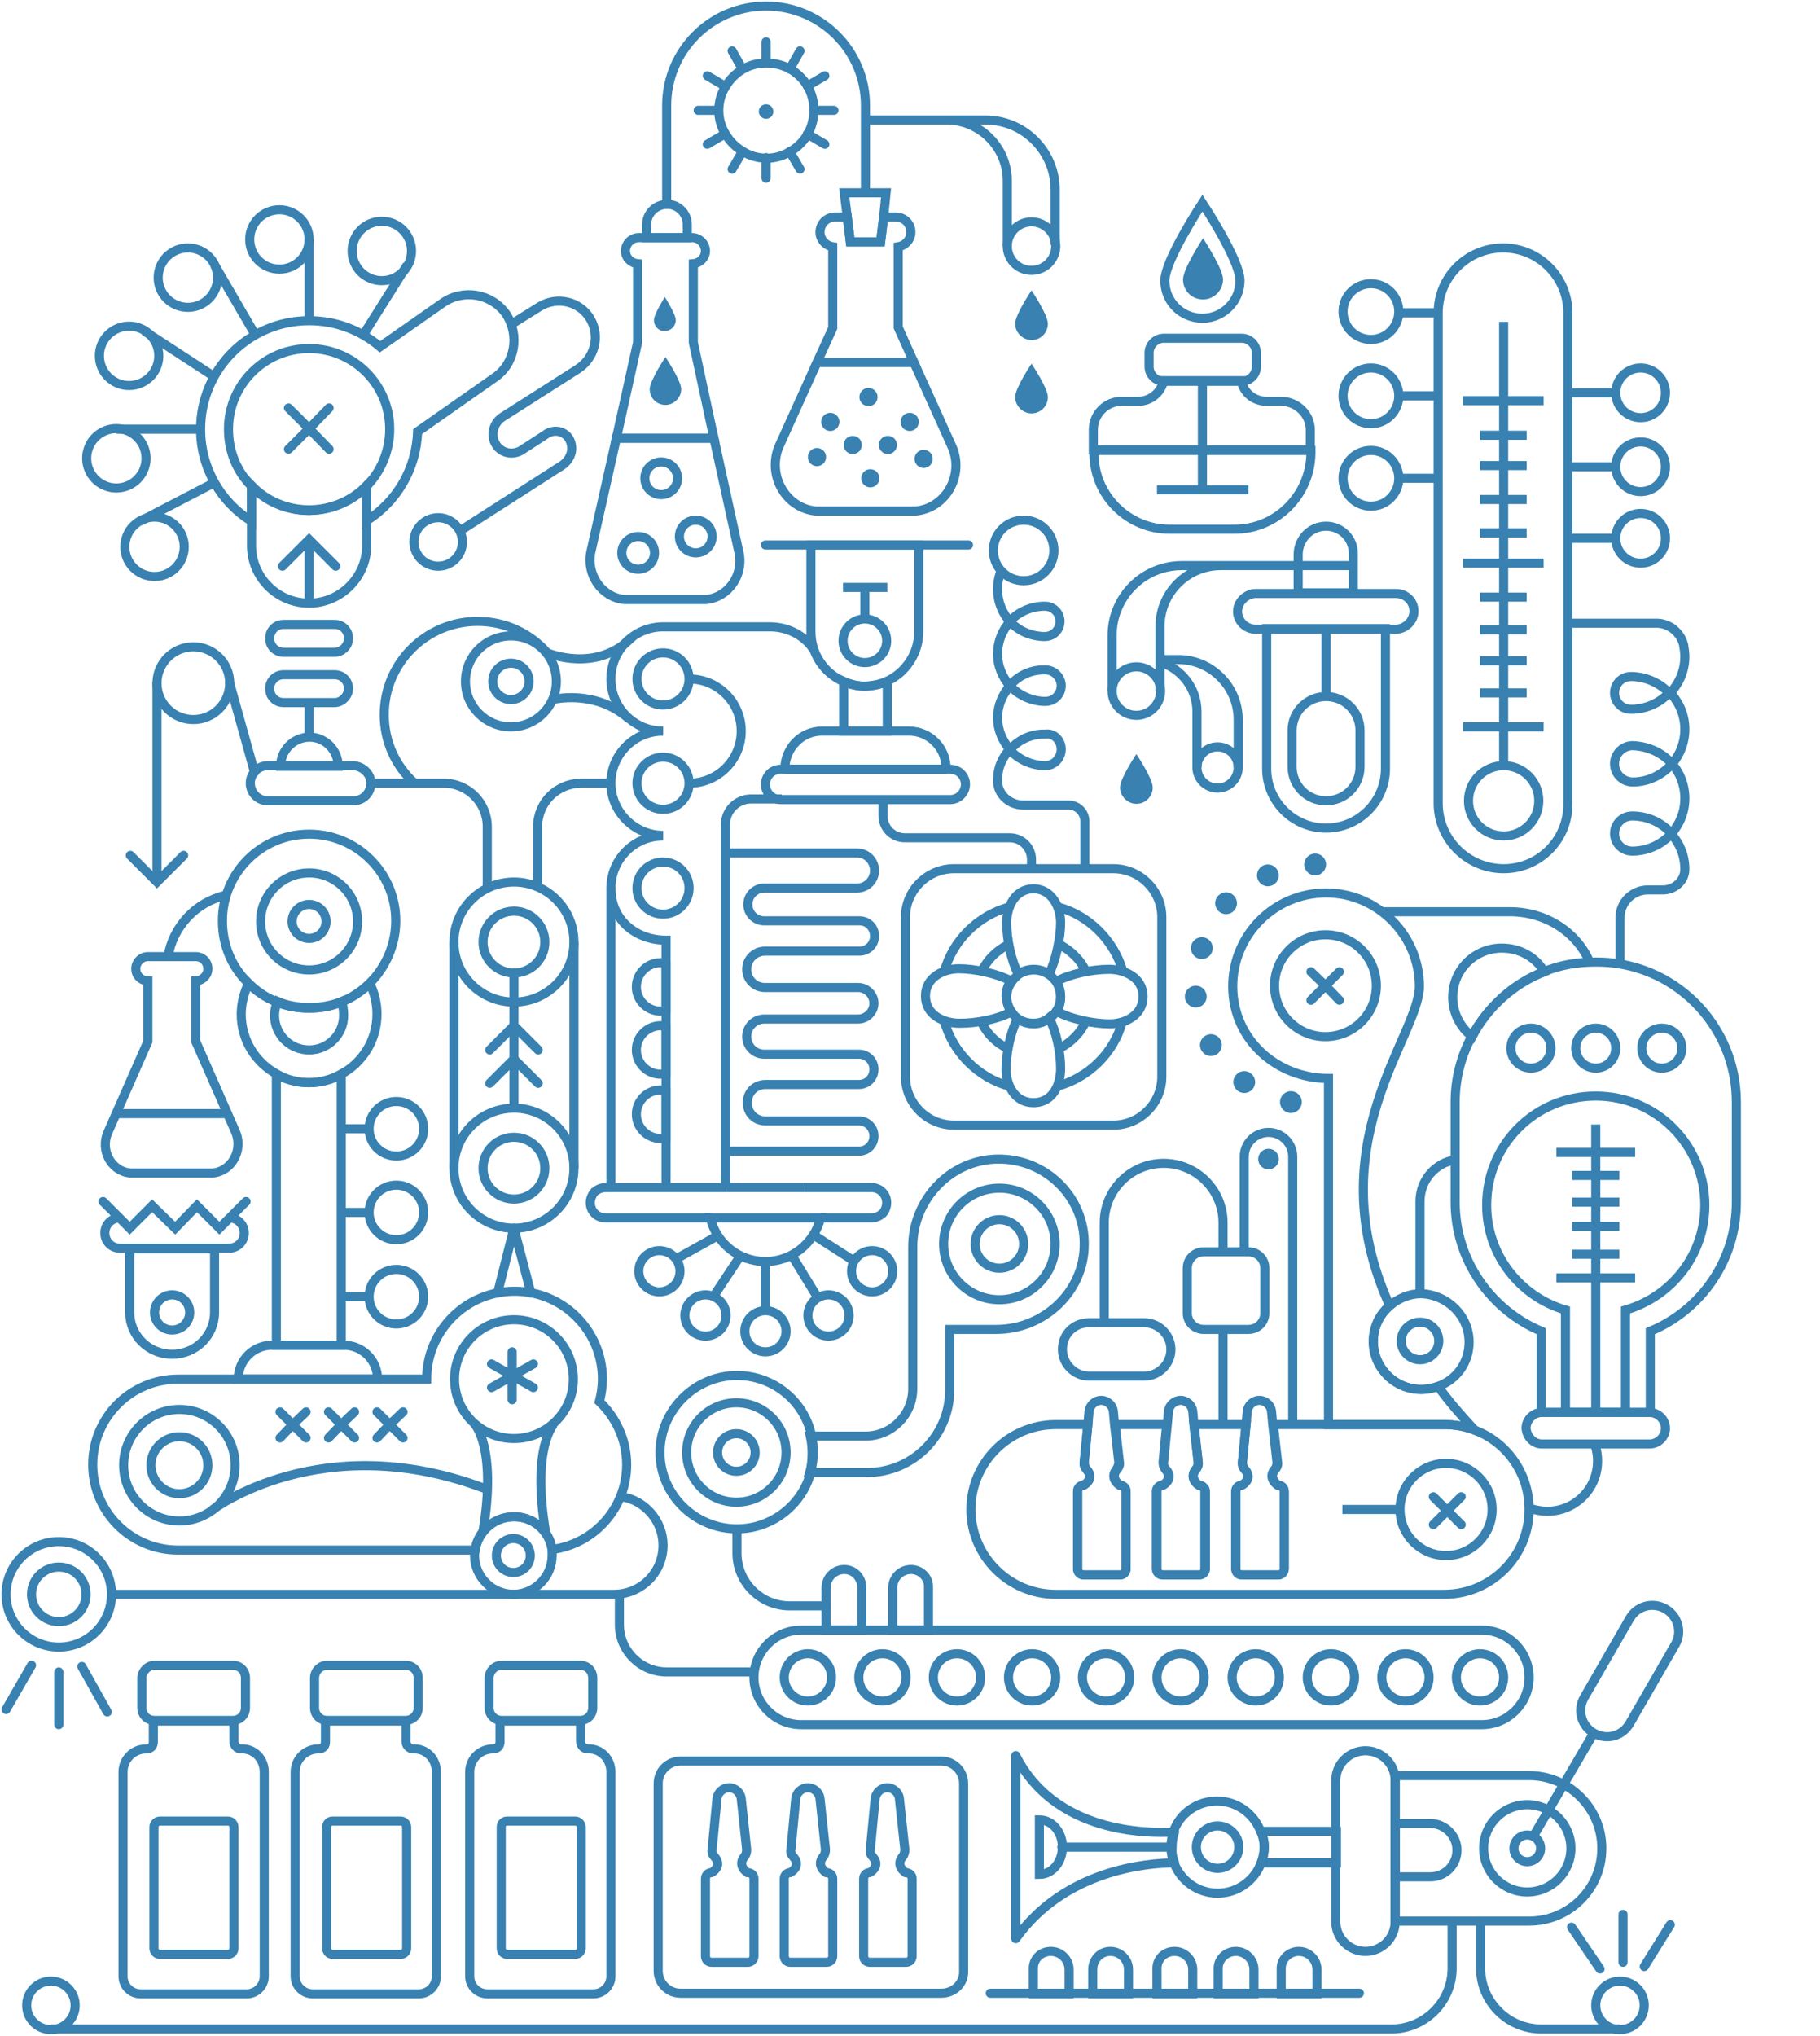<?xml version="1.0" encoding="utf-8"?>
<!-- Generator: Adobe Illustrator 20.0.0, SVG Export Plug-In . SVG Version: 6.00 Build 0)  -->
<svg version="1.1" id="Layer_1" xmlns="http://www.w3.org/2000/svg" xmlns:xlink="http://www.w3.org/1999/xlink" x="0px" y="0px"
	 viewBox="0 0 300.3 335.8" style="enable-background:new 0 0 300.3 335.8;" xml:space="preserve">
<style type="text/css">
	.st0{fill:none;stroke:#3881B1;stroke-width:1.5;stroke-miterlimit:10;}
	.st1{fill:none;stroke:#3881B1;stroke-width:1.5;stroke-linecap:round;stroke-miterlimit:10;}
	.st2{fill:#3881B1;}
	.st3{fill:none;stroke:#3881B1;stroke-width:1.5;stroke-linecap:round;stroke-linejoin:round;stroke-miterlimit:10;}
</style>
<path class="st0" d="M218.8,86.8L218.8,86.8c2.5,0,4.5,2,4.5,4.5v6.5h-9.1v-6.5C214.3,88.8,216.3,86.8,218.8,86.8z"/>
<circle class="st0" cx="65.4" cy="186.2" r="4.5"/>
<circle class="st0" cx="65.4" cy="200" r="4.5"/>
<circle class="st0" cx="65.4" cy="213.9" r="4.5"/>
<line class="st0" x1="60.9" y1="200" x2="56.3" y2="200"/>
<line class="st0" x1="60.9" y1="213.9" x2="56.3" y2="213.9"/>
<line class="st0" x1="60.9" y1="186.2" x2="56.3" y2="186.2"/>
<path class="st0" d="M56.3,177.2v44.7H45.6v-44.7c1.6,0.9,3.4,1.4,5.3,1.4C52.9,178.6,54.7,178.1,56.3,177.2z"/>
<path class="st0" d="M55.8,126.4h-9.5c0-2.6,2.1-4.8,4.8-4.8C53.6,121.6,55.8,123.7,55.8,126.4z"/>
<path class="st0" d="M146.4,112.4v8.2h-7.2v-8.2c1.1,0.5,2.3,0.8,3.6,0.8C144,113.1,145.3,112.9,146.4,112.4z"/>
<path class="st0" d="M145.7,131.9v2.7c0,2,1.6,3.6,3.6,3.6h17.3c2,0,3.6,1.6,3.6,3.6v1.5"/>
<path class="st0" d="M61.2,129.2h12c4,0,7.2,3.2,7.2,7.2v10.1"/>
<path class="st0" d="M166.4,155.8c-2,1-3.6,2.6-4.5,4.6"/>
<path class="st0" d="M179.2,168.4c-0.9,2-2.5,3.6-4.5,4.6"/>
<path class="st0" d="M166.4,173c-2-0.9-3.6-2.5-4.5-4.5"/>
<path class="st0" d="M179.2,160.3c-0.9-2-2.6-3.6-4.6-4.6"/>
<path class="st0" d="M155.8,160.3c1.4-5.2,5.6-9.3,10.8-10.7"/>
<path class="st0" d="M155.8,168.4c1.4,5.2,5.6,9.4,10.8,10.8"/>
<path class="st0" d="M174.5,149.6c5.2,1.4,9.3,5.5,10.8,10.7"/>
<path class="st0" d="M174.4,179.2c5.2-1.4,9.4-5.5,10.8-10.7"/>
<path class="st0" d="M100.8,129.2h-4.9c-4,0-7.2,3.2-7.2,7.2v10"/>
<circle class="st0" cx="84.3" cy="112.4" r="3"/>
<circle class="st0" cx="84.3" cy="112.4" r="7.5"/>
<path class="st0" d="M68.4,129.2c-3.1-2.8-5-6.8-5-11.3c0-8.5,6.9-15.4,15.4-15.4c4.6,0,8.7,2,11.5,5.2c0,0,8.2,3.5,14.1-2.7"/>
<path class="st0" d="M91.2,115.4c0,0,7-1.8,12.6,3.2"/>
<path class="st0" d="M137.4,54.1V40.7c-1.2-0.2-2.1-1.2-2.1-2.4c0-1.4,1.1-2.5,2.5-2.5h2l0.5,4.1h5l0.5-4.1h2c1.4,0,2.5,1.1,2.5,2.5
	c0,1.2-0.9,2.2-2.1,2.4V54l2.6,5.8h-16L137.4,54.1z"/>
<line class="st1" x1="51" y1="99.4" x2="51" y2="89.4"/>
<polyline class="st1" points="46.6,93.4 51,89 55.4,93.4 "/>
<circle class="st0" cx="263.3" cy="172.9" r="3.3"/>
<circle class="st0" cx="274.2" cy="172.9" r="3.3"/>
<circle class="st0" cx="252.6" cy="172.9" r="3.3"/>
<path class="st0" d="M281.3,198.8c0-9.9-8-18-18-18s-18,8-18,18c0,8.2,5.5,15.1,13,17.3V233h9.9v-16.9
	C275.8,213.9,281.3,207,281.3,198.8z"/>
<path class="st0" d="M157.4,143.3h26.3c4.4,0,8,3.6,8,8v26.3c0,4.4-3.6,8-8,8h-26.3c-4.4,0-8-3.6-8-8v-26.3
	C149.4,146.9,153,143.3,157.4,143.3z"/>
<path class="st0" d="M175,152.2c0,2.6-0.8,6.2-1.9,8.5c-0.7-0.5-1.6-0.8-2.5-0.8c-1,0-1.9,0.3-2.6,0.8c-1.1-2.2-1.9-5.6-1.9-8.5
	c0-2.5,1.3-5.6,4.5-5.6C173.6,146.7,175,149.7,175,152.2z"/>
<path class="st0" d="M175,176.3c0,2.5-1.2,5.6-4.5,5.6c-3.1,0-4.5-3-4.5-5.5c0-2.6,0.7-6.1,1.9-8.4c0.7,0.5,1.6,0.8,2.6,0.8
	s1.9-0.3,2.6-0.9C174.3,170.2,175,173.5,175,176.3z"/>
<path class="st0" d="M188.6,164.4c0,3.1-3,4.5-5.5,4.5c-2.7,0-6.5-0.8-8.8-2.1c0.5-0.7,0.7-1.5,0.7-2.4s-0.3-1.8-0.7-2.5
	c2.2-1.2,5.7-2,8.7-2C185.5,159.9,188.6,161.2,188.6,164.4z"/>
<path class="st0" d="M166.9,166.9c-2.2,1.2-5.6,1.9-8.6,1.9c-2.5,0-5.6-1.3-5.6-4.5c0-3.1,3-4.5,5.5-4.5c2.7,0,6.3,0.8,8.6,2
	c-0.5,0.7-0.8,1.6-0.8,2.5C166.1,165.3,166.4,166.2,166.9,166.9z"/>
<path class="st0" d="M175,164.4c0,0.9-0.2,1.7-0.7,2.4c-0.3,0.5-0.7,0.9-1.1,1.2c-0.7,0.5-1.7,0.9-2.6,0.9c-1,0-1.9-0.3-2.6-0.8
	c-0.4-0.3-0.8-0.7-1.1-1.1c-0.5-0.7-0.8-1.6-0.8-2.5s0.3-1.8,0.8-2.5c0.3-0.5,0.7-0.8,1.1-1.2c0.7-0.5,1.6-0.8,2.6-0.8
	c0.9,0,1.8,0.3,2.5,0.8c0.5,0.3,0.9,0.8,1.2,1.2C174.7,162.6,175,163.5,175,164.4z"/>
<line class="st0" x1="263.3" y1="233" x2="263.3" y2="185.5"/>
<circle class="st0" cx="248.1" cy="132.1" r="5.8"/>
<line class="st0" x1="248.1" y1="126.4" x2="248.1" y2="53.1"/>
<circle class="st0" cx="51" cy="152" r="2.8"/>
<circle class="st0" cx="51" cy="152" r="8"/>
<path class="st0" d="M56.7,167.5c0,3.2-2.6,5.7-5.7,5.7c-3.2,0-5.7-2.6-5.7-5.7c0-0.8,0.2-1.6,0.5-2.3c1.6,0.7,3.4,1,5.3,1
	c1.8,0,3.6-0.3,5.3-1C56.6,166,56.7,166.7,56.7,167.5z"/>
<path class="st0" d="M65.3,151.9c0,4-1.7,7.7-4.3,10.3c-1.3,1.3-3,2.4-4.7,3.1c-1.6,0.7-3.4,1-5.3,1c-1.9,0-3.6-0.3-5.3-1
	c-1.8-0.7-3.4-1.8-4.7-3.1c-2.7-2.6-4.3-6.2-4.3-10.3c0-7.9,6.4-14.3,14.3-14.3C58.9,137.6,65.3,144,65.3,151.9z"/>
<path class="st0" d="M62.2,167.3c0,4.3-2.4,8-5.9,9.9c-1.6,0.9-3.4,1.4-5.3,1.4c-1.9,0-3.8-0.5-5.3-1.4c-3.5-1.9-5.9-5.6-5.9-9.9
	c0-1.8,0.5-3.6,1.2-5.1c1.3,1.3,2.9,2.4,4.7,3.1c1.6,0.7,3.4,1,5.3,1c1.8,0,3.6-0.3,5.3-1c1.8-0.7,3.4-1.8,4.7-3.1
	C61.8,163.8,62.2,165.5,62.2,167.3z"/>
<path class="st0" d="M109.4,120.6c-4.8,0-8.6-3.9-8.6-8.6c0-4.8,3.9-8.6,8.6-8.6H127c3,0,5.7,1.4,7.3,3.8"/>
<path class="st0" d="M109.4,120.6c-4.8,0-8.6,3.9-8.6,8.6s3.9,8.6,8.6,8.6"/>
<path class="st0" d="M113.7,129.2c4.8,0,8.6-3.9,8.6-8.6c0-4.8-3.9-8.6-8.6-8.6"/>
<path class="st0" d="M166.6,123.6c-1.2-1.4-2-3.2-2-5.2s0.8-3.8,2-5.2"/>
<path class="st0" d="M166.6,113.1c-1.2-1.4-2-3.2-2-5.2c0-2.1,0.8-4,2.1-5.4"/>
<path class="st0" d="M166.6,123.6c-1.2,1.4-2,2.9-2,5.2l0,0c0,2.3,2,4,4.2,4h7.5c1.5,0,2.7,1.2,2.7,2.7v7.6"/>
<path class="st0" d="M165.2,94.1L165.2,94.1c-0.4,1-0.6,2-0.6,3.1c0,2.1,0.8,4,2.1,5.4"/>
<path class="st0" d="M174.9,102.5c0,1.4-1.1,2.5-2.5,2.5c-0.1,0-0.2,0-0.3,0c-2.2-0.1-4.1-1-5.5-2.5c1.4-1.5,3.3-2.4,5.5-2.5
	c0.1,0,0.2,0,0.3,0C173.8,100,174.9,101.1,174.9,102.5z"/>
<path class="st0" d="M175.1,113.1c0,1.5-1.2,2.6-2.6,2.6c-0.1,0-0.2,0-0.3,0c-2.2-0.1-4.2-1.1-5.6-2.6c1.4-1.6,3.4-2.6,5.6-2.6
	c0.1,0,0.2,0,0.3,0C173.9,110.5,175.1,111.7,175.1,113.1z"/>
<path class="st0" d="M175.1,123.6c0,1.5-1.2,2.7-2.6,2.7c-0.1,0-0.2,0-0.3,0c-2.2-0.1-4.2-1.1-5.6-2.6c1.4-1.6,3.4-2.6,5.6-2.6
	c0.1,0,0.2,0,0.3,0C173.9,120.9,175.1,122.1,175.1,123.6z"/>
<circle class="st0" cx="168.9" cy="90.8" r="5"/>
<path class="st0" d="M254.8,160.3c-5.1,2-9.4,5.9-11.9,10.7c-1.9-1.5-3.2-3.8-3.2-6.5c0-4.5,3.6-8.1,8.1-8.1
	C250.8,156.4,253.4,157.9,254.8,160.3z"/>
<path class="st0" d="M192.2,46.3c0-3.4,6.2-12.8,6.2-12.8s6.2,9.4,6.2,12.8c0,3.4-2.8,6.2-6.2,6.2S192.2,49.8,192.2,46.3z"/>
<path class="st2" d="M195.2,46.1c0-1.8,3.3-6.8,3.3-6.8s3.3,5,3.3,6.8s-1.5,3.3-3.3,3.3S195.2,48,195.2,46.1z"/>
<path class="st2" d="M167.5,53.4c0-1.5,2.7-5.5,2.7-5.5s2.7,4,2.7,5.5s-1.2,2.7-2.7,2.7S167.5,54.8,167.5,53.4z"/>
<path class="st2" d="M107.9,52.8c0-1,1.8-3.8,1.8-3.8s1.8,2.8,1.8,3.8s-0.8,1.8-1.8,1.8C108.8,54.7,107.9,53.9,107.9,52.8z"/>
<path class="st2" d="M107.2,64.2c0-1.4,2.6-5.3,2.6-5.3s2.6,3.9,2.6,5.3c0,1.4-1.2,2.6-2.6,2.6S107.2,65.7,107.2,64.2z"/>
<path class="st2" d="M167.5,65.5c0-1.5,2.7-5.5,2.7-5.5s2.7,4,2.7,5.5s-1.2,2.7-2.7,2.7S167.5,66.9,167.5,65.5z"/>
<path class="st2" d="M184.8,129.9c0-1.5,2.7-5.5,2.7-5.5s2.7,4,2.7,5.5s-1.2,2.7-2.7,2.7S184.8,131.3,184.8,129.9z"/>
<path class="st0" d="M103.4,241.6c0,7.2-5.4,13.1-12.3,14c-0.5-3.1-3.1-5.4-6.3-5.4c-3.2,0-5.9,2.4-6.4,5.5h-49
	c-7.8,0-14.1-6.3-14.1-14.1s6.3-14.1,14.1-14.1h41c0-8,6.5-14.5,14.5-14.5s14.5,6.5,14.5,14.5c0,1.3-0.2,2.5-0.5,3.7
	C101.6,233.8,103.4,237.5,103.4,241.6z"/>
<circle class="st0" cx="84.8" cy="227.5" r="9.8"/>
<circle class="st0" cx="29.6" cy="241.7" r="9.2"/>
<path class="st0" d="M275.6,114.3c1.5,1.6,2.4,3.7,2.4,6c0,2.2-0.8,4.2-2.1,5.7"/>
<path class="st0" d="M275.9,126c1.3,1.5,2.1,3.5,2.1,5.7s-0.8,4.2-2.2,5.8"/>
<path class="st0" d="M267.3,159v-7.6c0-2.6,2.1-4.6,4.6-4.6h2.5c1.9,0,3.6-1.5,3.6-3.4l0,0c0-2.2-0.8-4.2-2.2-5.8"/>
<path class="st0" d="M275.4,114.3c-1.5,1.6-3.6,2.6-6,2.7c-0.1,0-0.2,0-0.3,0c-1.5,0-2.7-1.2-2.7-2.7s1.2-2.7,2.7-2.7
	c0.1,0,0.2,0,0.3,0C271.7,111.7,273.9,112.7,275.4,114.3z"/>
<path class="st0" d="M275.9,126c-1.6,1.8-3.9,3-6.5,3c-1.6,0-3-1.3-3-3c0-1.6,1.3-3,3-3C272,123.1,274.3,124.2,275.9,126z"/>
<path class="st0" d="M275.8,137.5c-1.5,1.7-3.7,2.8-6.2,2.9c-0.1,0-0.2,0-0.3,0c-1.6,0-2.9-1.3-2.9-2.9c0-1.6,1.3-2.9,2.9-2.9
	C271.9,134.6,274.2,135.7,275.8,137.5z"/>
<path class="st0" d="M275.6,114.3c1.5-1.6,2.4-3.7,2.4-6c0-0.6-0.1-1.3-0.2-1.9c-0.5-2.1-2.4-3.6-4.5-3.6l0,0h-14.5"/>
<circle class="st0" cx="270.7" cy="88.8" r="4.1"/>
<circle class="st0" cx="270.7" cy="77" r="4.1"/>
<circle class="st0" cx="270.7" cy="64.8" r="4.1"/>
<circle class="st0" cx="226.2" cy="51.4" r="4.6"/>
<circle class="st0" cx="226.2" cy="65.3" r="4.6"/>
<circle class="st0" cx="226.2" cy="78.9" r="4.6"/>
<line class="st0" x1="230.8" y1="78.9" x2="237.3" y2="78.9"/>
<line class="st0" x1="258.8" y1="64.8" x2="266.6" y2="64.8"/>
<line class="st0" x1="237.3" y1="65.3" x2="230.8" y2="65.3"/>
<line class="st0" x1="237.3" y1="51.6" x2="230.8" y2="51.6"/>
<line class="st0" x1="266.6" y1="77" x2="258.8" y2="77"/>
<line class="st0" x1="266.6" y1="88.8" x2="258.8" y2="88.8"/>
<circle class="st0" cx="218.7" cy="162.6" r="8.4"/>
<path class="st0" d="M243.3,235.9c-1.5-0.6-3.2-0.9-5-0.9h-19.1v-57.1c-8.5,0-15.8-6.4-15.8-15.2c0-8.5,6.9-15.4,15.4-15.4
	s15.4,7,15.4,15.4c0,8.2-17,26-4.9,52.7c-1.6,1.4-2.7,3.5-2.7,5.9c0,4.3,3.5,7.9,7.9,7.9c1,0,1.9-0.2,2.8-0.5
	C238.9,231,241,233.4,243.3,235.9z"/>
<path class="st0" d="M242.4,221.4c0,3.4-2.1,6.2-5.1,7.3c-0.9,0.3-1.8,0.5-2.8,0.5c-4.3,0-7.9-3.5-7.9-7.9c0-2.4,1-4.5,2.7-5.9
	c1.4-1.2,3.2-2,5.2-2C238.9,213.6,242.4,217.1,242.4,221.4z"/>
<circle class="st0" cx="234.3" cy="221.2" r="3.1"/>
<path class="st0" d="M234.3,213.4v-15.2c0-3.5,2.5-6.4,5.9-6.9"/>
<circle class="st0" cx="109.4" cy="112" r="4.3"/>
<circle class="st0" cx="109.4" cy="129.2" r="4.3"/>
<circle class="st0" cx="109.4" cy="146.5" r="4.3"/>
<circle class="st0" cx="142.7" cy="105.7" r="3.6"/>
<line class="st0" x1="142.7" y1="102" x2="142.7" y2="96.9"/>
<line class="st0" x1="139.1" y1="96.9" x2="146.4" y2="96.9"/>
<line class="st0" x1="198.4" y1="62.3" x2="198.4" y2="80.8"/>
<line class="st0" x1="206" y1="80.8" x2="190.9" y2="80.8"/>
<circle class="st0" cx="84.8" cy="155.4" r="5.1"/>
<circle class="st0" cx="84.8" cy="155.4" r="9.9"/>
<circle class="st0" cx="84.8" cy="192.7" r="5.1"/>
<line class="st0" x1="74.9" y1="155.4" x2="74.9" y2="192.7"/>
<line class="st0" x1="94.7" y1="155.4" x2="94.7" y2="192.7"/>
<path class="st0" d="M75.7,87.7l17-10.9c1.1-0.7,1.8-2,1.6-3.3c-0.3-2.1-2.4-2.9-4-2l-0.9,0.6L86,74.3c-1.5,0.9-3.5,0.4-4.3-1.2
	c-0.8-1.5-0.2-3.4,1.2-4.3l12.4-7.9c2.8-1.8,3.8-5.4,2.1-8.3c-1.7-2.9-5.5-3.8-8.4-2l-4.8,3"/>
<path class="st0" d="M60.5,80.2V90c0,5.2-4.3,9.5-9.5,9.5l0,0c-5.2,0-9.5-4.2-9.5-9.5v-9.8c2.4,2.5,5.8,4,9.5,4
	C54.7,84.1,58.1,82.6,60.5,80.2z"/>
<circle class="st0" cx="72.3" cy="89.4" r="4"/>
<path class="st1" d="M110,33.7V17.4c0-9,7.3-16.4,16.4-16.4l0,0c9,0,16.4,7.3,16.4,16.4v13.7"/>
<path class="st0" d="M110.1,33.7L110.1,33.7c1.8,0,3.3,1.5,3.3,3.3v2.2h-6.7V37C106.7,35.2,108.2,33.7,110.1,33.7z"/>
<path class="st0" d="M105.2,56.5v-13c-1.1-0.1-2-1-2-2.1c0-1.2,1-2.2,2.2-2.2h8.8c1.2,0,2.2,1,2.2,2.2c0,1.1-0.9,2-2,2.1v13
	l3.4,15.8h-16.1L105.2,56.5z"/>
<path class="st0" d="M116.5,98.9c-0.2,0-0.4,0-0.7,0h-12.1c-0.2,0-0.4,0-0.7,0c-3.8-0.4-6.3-4.2-5.5-7.9l4.2-18.7h16.1l4.1,18.7
	C122.8,94.7,120.3,98.5,116.5,98.9z"/>
<path class="st0" d="M227.9,150.4h21.2c6,0,11.1,3.4,13.2,8.3"/>
<path class="st0" d="M203.7,87.3H193c-6.9,0-12.5-5.6-12.5-12.5v-0.5h35.8v0.5C216.2,81.7,210.6,87.3,203.7,87.3z"/>
<path class="st0" d="M216.2,70.9v3.3h-35.8v-3.3c0-2.6,2.1-4.7,4.7-4.7h2.7c2.1,0,3.8-1.5,4.2-3.4h12.5c0.1,0,0.2,0,0.3,0
	c0.4,2,2.1,3.4,4.2,3.4h2.5C214.1,66.3,216.2,68.4,216.2,70.9z"/>
<path class="st0" d="M207.3,58.2v2.3c0,1.2-0.9,2.2-2.1,2.4c-0.1,0-0.2,0-0.3,0H192c-1.3,0-2.4-1.1-2.4-2.4v-2.3
	c0-1.3,1.1-2.4,2.4-2.4h12.9C206.2,55.8,207.3,56.9,207.3,58.2z"/>
<path class="st0" d="M151.1,84.3c-0.2,0-0.5,0-0.7,0h-15.1c-0.2,0-0.5,0-0.7,0c-5.1-0.5-8.1-6.1-6-10.8l6.2-13.7h16l6.2,13.7
	C159.2,78.2,156.2,83.8,151.1,84.3z"/>
<circle class="st0" cx="170.2" cy="40.6" r="4"/>
<path class="st0" d="M166.2,40.6V29.8c0-5.5-4.5-10-10-10h-13.4h19.8c6.4,0,11.5,5.2,11.5,11.5v9.1"/>
<circle class="st0" cx="200.9" cy="126.6" r="3.4"/>
<path class="st0" d="M191.4,108.8h3c5.5,0,9.9,4.5,9.9,9.9v7.9"/>
<path class="st0" d="M191.4,109.2c3.5,1.1,6.1,4.3,6.1,8.2v9.2"/>
<circle class="st0" cx="187.5" cy="114" r="4"/>
<path class="st0" d="M191.4,114v-10.7c0-5.5,4.5-10,10-10h21.9H195c-6.4,0-11.5,5.2-11.5,11.5v9.1"/>
<path class="st0" d="M233.3,100.8c0,0.8-0.3,1.5-0.9,2.1c-0.5,0.5-1.3,0.9-2.1,0.9h-23.1c-1.6,0-3-1.3-3-2.9c0-0.8,0.3-1.5,0.9-2.1
	c0.5-0.5,1.3-0.9,2.1-0.9h23.1C232,97.9,233.3,99.2,233.3,100.8z"/>
<path class="st0" d="M156.8,131.9h-28c-1.4,0-2.5-1.1-2.5-2.5l0,0c0-1.4,1.1-2.5,2.5-2.5h28c1.4,0,2.5,1.1,2.5,2.5l0,0
	C159.3,130.7,158.2,131.9,156.8,131.9z"/>
<path class="st0" d="M135.6,120.6H150c3.3,0,6.1,2.7,6.1,6.1l0,0c0,0.1-0.1,0.2-0.2,0.2h-26.2c-0.1,0-0.2-0.1-0.2-0.2l0,0
	C129.6,123.3,132.3,120.6,135.6,120.6z"/>
<path class="st0" d="M151.6,89.9v14.3c0,3.6-2.2,6.8-5.3,8.2c-1.1,0.5-2.3,0.8-3.6,0.8s-2.5-0.3-3.6-0.8c-3.1-1.4-5.3-4.5-5.3-8.2
	V89.9H151.6z"/>
<path class="st0" d="M117.3,200.9H99.9c-1.4,0-2.5-1.1-2.5-2.5c0-0.7,0.3-1.3,0.7-1.8c0.5-0.4,1.1-0.7,1.8-0.7h19.9"/>
<path class="st0" d="M135.4,200.9h8.4c0.7,0,1.3-0.3,1.8-0.7c0.4-0.4,0.7-1.1,0.7-1.8c0-1.4-1.1-2.5-2.5-2.5h-11"/>
<path class="st0" d="M119.7,195.9V136c0-2.3,1.9-4.2,4.2-4.2h5.1"/>
<path class="st0" d="M178.9,205.3c0,7.8-6.7,14-14.5,14h-7.7v10c0,7.5-6.1,13.6-13.6,13.6h-9.5c0.3-1,0.4-2.1,0.4-3.2
	c0-0.9-0.1-1.9-0.3-2.8h9.1c4.3,0,7.8-3.5,7.8-7.8v-23.4c0-7.8,6.2-14.4,14-14.5C172.6,191.1,179,197.5,178.9,205.3z"/>
<circle class="st0" cx="164.9" cy="205.2" r="4"/>
<circle class="st0" cx="164.9" cy="205.2" r="9.2"/>
<path class="st0" d="M134.2,239.6c0,1.1-0.2,2.2-0.4,3.2c-1.4,5.4-6.4,9.4-12.2,9.4c-7,0-12.7-5.7-12.7-12.6s5.7-12.7,12.7-12.7
	c6,0,11.1,4.2,12.3,9.9C134.1,237.8,134.2,238.7,134.2,239.6z"/>
<circle class="st0" cx="121.5" cy="239.6" r="8.2"/>
<circle class="st0" cx="121.5" cy="239.6" r="3.1"/>
<line class="st0" x1="256.8" y1="190.1" x2="269.8" y2="190.1"/>
<line class="st0" x1="256.8" y1="210.8" x2="269.8" y2="210.8"/>
<line class="st0" x1="259.4" y1="193.9" x2="267.2" y2="193.9"/>
<line class="st0" x1="259.4" y1="198.3" x2="267.2" y2="198.3"/>
<line class="st0" x1="259.4" y1="202.3" x2="267.2" y2="202.3"/>
<line class="st0" x1="259.4" y1="206.9" x2="267.2" y2="206.9"/>
<line class="st0" x1="241.4" y1="66.1" x2="254.7" y2="66.1"/>
<line class="st0" x1="241.4" y1="92.9" x2="254.7" y2="92.9"/>
<line class="st0" x1="241.4" y1="119.9" x2="254.7" y2="119.9"/>
<line class="st0" x1="244.2" y1="71.8" x2="251.9" y2="71.8"/>
<line class="st0" x1="244.2" y1="76.8" x2="251.9" y2="76.8"/>
<line class="st0" x1="244.2" y1="82.4" x2="251.9" y2="82.4"/>
<line class="st0" x1="244.2" y1="87.9" x2="251.9" y2="87.9"/>
<line class="st0" x1="244.2" y1="98.5" x2="251.9" y2="98.5"/>
<line class="st0" x1="244.2" y1="103.9" x2="251.9" y2="103.9"/>
<line class="st0" x1="244.2" y1="109" x2="251.9" y2="109"/>
<line class="st0" x1="244.2" y1="114.3" x2="251.9" y2="114.3"/>
<path class="st0" d="M119.7,140.7h21.7c1.6,0,2.9,1.3,2.9,2.9l0,0c0,1.6-1.3,2.9-2.9,2.9h-15.3c-1.5,0-2.7,1.2-2.7,2.7l0,0
	c0,1.5,1.2,2.7,2.7,2.7h15.7c1.4,0,2.5,1.1,2.5,2.5l0,0c0,1.4-1.1,2.5-2.5,2.5h-15.6c-1.6,0-3,1.3-3,3l0,0c0,1.6,1.3,3,3,3h15.4
	c1.4,0,2.6,1.2,2.6,2.6l0,0c0,1.4-1.2,2.6-2.6,2.6h-15.5c-1.6,0-2.9,1.3-2.9,2.9l0,0c0,1.6,1.3,2.9,2.9,2.9h15.6
	c1.4,0,2.5,1.1,2.5,2.5l0,0c0,1.4-1.1,2.5-2.5,2.5h-15.4c-1.7,0-3,1.3-3,3l0,0c0,1.7,1.3,3,3,3h15.4c1.4,0,2.5,1.1,2.5,2.5l0,0
	c0,1.4-1.1,2.5-2.5,2.5h-22.1"/>
<path class="st0" d="M228.6,103.7v23.1c0,5.4-4.4,9.8-9.8,9.8l0,0c-5.4,0-9.8-4.4-9.8-9.8v-23.1C209,103.7,228.6,103.7,228.6,103.7z
	"/>
<path class="st0" d="M218.8,132.1L218.8,132.1c-3.1,0-5.6-2.5-5.6-5.6v-6c0-3.1,2.5-5.6,5.6-5.6l0,0c3.1,0,5.6,2.5,5.6,5.6v6
	C224.4,129.6,221.9,132.1,218.8,132.1z"/>
<line class="st0" x1="218.8" y1="114.9" x2="218.8" y2="103.7"/>
<path class="st1" d="M61.2,129.2L61.2,129.2c0,1.6-1.3,2.9-2.9,2.9H44.2c-1.6,0-2.9-1.3-2.9-2.9l0,0c0-1.6,1.3-2.9,2.9-2.9h14.1
	C59.9,126.4,61.2,127.7,61.2,129.2z"/>
<line class="st0" x1="51" y1="121.6" x2="51" y2="115.9"/>
<path class="st0" d="M55.2,107.6h-8.4c-1.3,0-2.3-1-2.3-2.3l0,0c0-1.3,1-2.3,2.3-2.3h8.4c1.3,0,2.3,1,2.3,2.3l0,0
	C57.5,106.6,56.4,107.6,55.2,107.6z"/>
<path class="st0" d="M55.2,115.9h-8.4c-1.3,0-2.3-1-2.3-2.3l0,0c0-1.3,1-2.3,2.3-2.3h8.4c1.3,0,2.3,1,2.3,2.3l0,0
	C57.5,114.8,56.4,115.9,55.2,115.9z"/>
<polyline class="st1" points="30.3,141.1 25.9,145.5 21.5,141.1 "/>
<circle class="st1" cx="31.9" cy="112.7" r="6"/>
<line class="st1" x1="25.9" y1="112.7" x2="25.9" y2="144.9"/>
<line class="st1" x1="37.9" y1="112.7" x2="42" y2="127.4"/>
<path class="st0" d="M244.5,284.5H132.2c-4.3,0-7.8-3.5-7.8-7.8l0,0c0-4.3,3.5-7.8,7.8-7.8h112.3c4.3,0,7.8,3.5,7.8,7.8l0,0
	C252.3,281,248.8,284.5,244.5,284.5z"/>
<circle class="st0" cx="182.5" cy="276.7" r="3.9"/>
<circle class="st0" cx="194.8" cy="276.7" r="3.9"/>
<circle class="st0" cx="207.2" cy="276.7" r="3.9"/>
<circle class="st0" cx="219.6" cy="276.7" r="3.9"/>
<circle class="st0" cx="231.9" cy="276.7" r="3.9"/>
<circle class="st0" cx="244.2" cy="276.7" r="3.9"/>
<circle class="st0" cx="133.3" cy="276.7" r="3.9"/>
<circle class="st0" cx="145.6" cy="276.7" r="3.9"/>
<circle class="st0" cx="157.9" cy="276.7" r="3.9"/>
<circle class="st0" cx="170.3" cy="276.7" r="3.9"/>
<circle class="st0" cx="29.6" cy="241.7" r="4.7"/>
<polyline class="st1" points="50.5,232.9 48.3,235 46.2,232.9 "/>
<polyline class="st1" points="46.2,237.2 48.3,235 50.5,237.2 "/>
<polyline class="st1" points="58.5,232.9 56.3,235 54.2,232.9 "/>
<polyline class="st1" points="54.2,237.2 56.3,235 58.5,237.2 "/>
<polyline class="st1" points="66.5,232.9 64.3,235 62.2,232.9 "/>
<polyline class="st1" points="62.2,237.2 64.3,235 66.5,237.2 "/>
<polyline class="st1" points="54.3,67.3 51,70.7 47.6,67.3 "/>
<polyline class="st1" points="47.6,74.1 51,70.7 54.3,74.1 "/>
<polyline class="st1" points="221,160.3 218.7,162.6 216.3,160.3 "/>
<polyline class="st1" points="216.3,165 218.7,162.6 221,165 "/>
<polyline class="st1" points="241.1,246.9 238.8,249.2 236.5,246.9 "/>
<polyline class="st1" points="236.5,251.5 238.8,249.2 241.1,251.5 "/>
<circle class="st1" cx="238.6" cy="249" r="7.6"/>
<path class="st1" d="M139.3,258.9L139.3,258.9c-1.6,0-3,1.3-3,3v7h5.9v-7C142.2,260.2,140.9,258.9,139.3,258.9z"/>
<path class="st1" d="M150.3,258.9L150.3,258.9c-1.6,0-3,1.3-3,3v7h5.9v-7C153.3,260.2,151.9,258.9,150.3,258.9z"/>
<path class="st1" d="M121.6,252.3v3.9c0,4.8,3.9,8.7,8.7,8.7h6"/>
<line class="st1" x1="84.5" y1="223" x2="84.5" y2="230.9"/>
<line class="st1" x1="81.1" y1="225" x2="88" y2="228.9"/>
<line class="st1" x1="88" y1="225" x2="81.1" y2="228.9"/>
<line class="st1" x1="100.8" y1="146.5" x2="100.8" y2="195.9"/>
<line class="st1" x1="126.4" y1="29.4" x2="126.4" y2="26"/>
<line class="st1" x1="126.4" y1="10.3" x2="126.4" y2="6.9"/>
<line class="st1" x1="132" y1="27.9" x2="130.3" y2="25"/>
<line class="st1" x1="122.5" y1="11.4" x2="120.8" y2="8.4"/>
<line class="st1" x1="122.5" y1="25" x2="120.8" y2="27.9"/>
<line class="st1" x1="132" y1="8.4" x2="130.3" y2="11.4"/>
<line class="st1" x1="136.1" y1="12.5" x2="133.2" y2="14.2"/>
<line class="st1" x1="119.6" y1="22.1" x2="116.7" y2="23.8"/>
<line class="st1" x1="137.6" y1="18.2" x2="134.3" y2="18.2"/>
<line class="st1" x1="118.5" y1="18.2" x2="115.2" y2="18.2"/>
<line class="st1" x1="136.1" y1="23.8" x2="133.2" y2="22.1"/>
<line class="st1" x1="119.6" y1="14.2" x2="116.7" y2="12.5"/>
<path class="st1" d="M134.3,18.2L134.3,18.2c0,1.4-0.4,2.8-1,3.9c-0.7,1.2-1.7,2.2-2.9,2.9c-1.2,0.7-2.5,1.1-3.9,1.1
	s-2.8-0.4-3.9-1.1c-1.2-0.7-2.2-1.7-2.9-2.9c-0.7-1.1-1.1-2.5-1.1-3.9l0,0c0-1.4,0.4-2.8,1.1-3.9c0.7-1.2,1.7-2.2,2.9-2.9
	c1.2-0.7,2.5-1,3.9-1s2.8,0.4,3.9,1c1.2,0.7,2.2,1.7,2.9,2.9C133.9,15.4,134.3,16.7,134.3,18.2z"/>
<circle class="st2" cx="126.4" cy="18.4" r="1.2"/>
<path class="st0" d="M35.1,193.5c-0.2,0-0.6,0-0.8,0h-12c-0.2,0-0.6,0-0.8,0c-3.2-0.3-5-3.8-3.7-6.7l6.6-15v-10c-1.1,0-2-0.9-2-2
	c0-0.5,0.2-1,0.6-1.4s0.9-0.6,1.4-0.6h7.9c1.1,0,2,0.9,2,2c0,0.5-0.2,1-0.6,1.4c-0.4,0.4-0.9,0.6-1.4,0.6v10l6.6,15
	C40.1,189.7,38.3,193.2,35.1,193.5z"/>
<path class="st0" d="M37.8,200.9c1.4,0,2.5,1.1,2.5,2.5l0,0c0,1.4-1.1,2.5-2.5,2.5h-18c-1.4,0-2.5-1.1-2.5-2.5l0,0
	c0-1.4,1.1-2.5,2.5-2.5"/>
<polyline class="st1" points="40.6,198.2 36.2,202.6 32.5,198.9 32.5,198.9 28.9,202.6 25.1,198.9 25.1,198.9 21.4,202.6 17,198.2 
	"/>
<path class="st0" d="M28.4,223.4L28.4,223.4c-3.9,0-7-3.1-7-6.9v-10.5h14v10.5C35.4,220.3,32.3,223.4,28.4,223.4z"/>
<circle class="st0" cx="28.4" cy="216.5" r="2.9"/>
<path class="st0" d="M62.3,227.5h-23l0,0c0-3.1,2.5-5.6,5.6-5.6h11.8C59.8,221.9,62.3,224.4,62.3,227.5L62.3,227.5z"/>
<path class="st0" d="M91.1,256.6c0,3.5-2.9,6.4-6.4,6.4s-6.4-2.9-6.4-6.4c0-0.3,0-0.6,0.1-0.9c0.4-3.1,3.1-5.5,6.4-5.5
	c3.2,0,5.9,2.3,6.3,5.4C91.1,255.9,91.1,256.2,91.1,256.6z"/>
<circle class="st0" cx="84.7" cy="256.6" r="2.8"/>
<path class="st0" d="M78.3,234.9c0,0,3.7,3.8,1.4,17.7"/>
<path class="st0" d="M91.4,234.9c0,0-3.7,3.8-1.4,17.7"/>
<path class="st0" d="M35,249.1c0,0,18.2-13.9,45.4-3.4"/>
<path class="st0" d="M18.5,263h82.8c4.5,0,8.1-3.6,8.1-8.1l0,0c0-4-3-7.4-6.8-8"/>
<path class="st0" d="M102.2,262.9v5.1c0,4.3,3.5,7.8,7.8,7.8h14.4"/>
<path class="st0" d="M124.4,309.9v12.8c0,0.6-0.5,1-1,1h-6c-0.6,0-1-0.5-1-1v-12.8c0-0.6,0.5-1,1-1c0,0,1.9-1,0.5-2.6
	c-0.3-0.3-0.5-0.7-0.4-1.2l0.8-8.4c0.1-1,1-1.8,2-1.8s1.9,0.8,2,1.8l0.9,8.4c0,0.4-0.1,0.9-0.4,1.2c-1.2,1.5,0.5,2.6,0.5,2.6
	C123.9,308.9,124.4,309.3,124.4,309.9z"/>
<path class="st0" d="M137.4,309.9v12.8c0,0.6-0.5,1-1,1h-6c-0.6,0-1-0.5-1-1v-12.8c0-0.6,0.5-1,1-1c0,0,1.9-1,0.5-2.6
	c-0.3-0.3-0.5-0.7-0.4-1.2l0.8-8.4c0.1-1,1-1.8,2-1.8s1.9,0.8,2,1.8l0.9,8.4c0,0.4-0.1,0.9-0.4,1.2c-1.2,1.5,0.5,2.6,0.5,2.6
	C136.9,308.9,137.4,309.3,137.4,309.9z"/>
<path class="st0" d="M150.5,309.9v12.8c0,0.6-0.5,1-1,1h-6c-0.6,0-1-0.5-1-1v-12.8c0-0.6,0.5-1,1-1c0,0,1.9-1,0.5-2.6
	c-0.3-0.3-0.5-0.7-0.4-1.2l0.8-8.4c0.1-1,1-1.8,2-1.8s1.9,0.8,2,1.8l0.9,8.4c0,0.4-0.1,0.9-0.4,1.2c-1.2,1.5,0.5,2.6,0.5,2.6
	C150,308.9,150.5,309.3,150.5,309.9z"/>
<line class="st0" x1="231" y1="249" x2="221.5" y2="249"/>
<path class="st0" d="M252.4,248.8c0.9,0.3,1.9,0.5,2.9,0.5c4.6,0,8.3-3.7,8.3-8.3c0-1.1-0.2-2.1-0.6-3.1"/>
<path class="st0" d="M179.7,218.2h9.1c2.4,0,4.4,2,4.4,4.4l0,0c0,2.4-2,4.4-4.4,4.4h-9.1c-2.4,0-4.4-2-4.4-4.4l0,0
	C175.3,220.1,177.2,218.2,179.7,218.2z"/>
<path class="st0" d="M198.6,219.3h7.4c1.5,0,2.7-1.2,2.7-2.7v-7.4c0-1.5-1.2-2.7-2.7-2.7h-7.4c-1.5,0-2.7,1.2-2.7,2.7v7.4
	C195.9,218.1,197.1,219.3,198.6,219.3z"/>
<path class="st0" d="M213.3,235v-44.2c0-2.2-1.8-4-4-4l0,0c-2.2,0-4,1.8-4,4v15.7"/>
<line class="st0" x1="201.8" y1="219.3" x2="201.8" y2="235"/>
<path class="st0" d="M182.2,218.2v-16.5c0-5.4,4.4-9.8,9.8-9.8l0,0c5.4,0,9.8,4.4,9.8,9.8v4.8"/>
<circle class="st2" cx="209.3" cy="191.2" r="1.7"/>
<path class="st0" d="M27.7,157.9c0.8-5,4.6-9.1,9.5-10.2"/>
<circle class="st0" cx="9.7" cy="263" r="8.7"/>
<circle class="st0" cx="9.7" cy="263" r="4.5"/>
<circle class="st0" cx="19.2" cy="75.6" r="4.9"/>
<circle class="st0" cx="21.3" cy="58.7" r="4.9"/>
<circle class="st0" cx="31" cy="45.8" r="4.9"/>
<circle class="st0" cx="46.1" cy="39.5" r="4.9"/>
<circle class="st0" cx="63" cy="41.4" r="4.9"/>
<circle class="st0" cx="25.5" cy="90.2" r="4.9"/>
<line class="st0" x1="33.1" y1="70.8" x2="19.2" y2="70.8"/>
<line class="st0" x1="51" y1="39.5" x2="51" y2="52.9"/>
<line class="st0" x1="35.4" y1="43.7" x2="42.1" y2="55.2"/>
<line class="st0" x1="67.2" y1="43.7" x2="59.9" y2="55.3"/>
<line class="st0" x1="23.8" y1="54.6" x2="35.3" y2="62.1"/>
<line class="st0" x1="23.1" y1="86" x2="35.4" y2="79.6"/>
<line class="st0" x1="132.8" y1="195.9" x2="119.8" y2="195.9"/>
<path class="st0" d="M135.4,200.9c-1,4.1-4.7,7.2-9.1,7.2s-8.1-3-9.1-7.2H135.4z"/>
<line class="st0" x1="126.3" y1="208" x2="126.3" y2="216.3"/>
<circle class="st0" cx="126.3" cy="219.6" r="3.4"/>
<circle class="st0" cx="136.7" cy="217" r="3.4"/>
<circle class="st0" cx="143.9" cy="209.7" r="3.4"/>
<circle class="st0" cx="116.4" cy="217" r="3.4"/>
<circle class="st0" cx="108.8" cy="209.7" r="3.4"/>
<line class="st0" x1="111.5" y1="207.7" x2="118.5" y2="203.8"/>
<line class="st0" x1="122.2" y1="207.1" x2="117.7" y2="213.9"/>
<line class="st0" x1="130.6" y1="207" x2="135" y2="214.2"/>
<line class="st0" x1="134.2" y1="203.7" x2="140.9" y2="208"/>
<path class="st0" d="M25.5,274.7h12.9c1.2,0,2.1,0.9,2.1,2.1v4.9c0,1.2-0.9,2.1-2.1,2.1H25.5c-1.2,0-2.1-0.9-2.1-2.1v-4.9
	C23.4,275.7,24.4,274.7,25.5,274.7z"/>
<path class="st0" d="M43.6,292.3V326c0,1.6-1.3,2.9-2.9,2.9H23.2c-1.6,0-2.9-1.3-2.9-2.9v-33.7c0-2.1,1.7-3.8,3.8-3.8
	c0,0,1.2,0.1,1.2-1.2v-3.4h13.3v3.4c0,0.6,0.5,1.2,1.2,1.2l0,0C41.9,288.4,43.6,290.1,43.6,292.3z"/>
<path class="st0" d="M26.4,300.4h11.2c0.6,0,1,0.5,1,1v20c0,0.6-0.5,1-1,1H26.4c-0.6,0-1-0.5-1-1v-20
	C25.4,300.8,25.9,300.4,26.4,300.4z"/>
<path class="st0" d="M54,274.7h12.9c1.2,0,2.1,0.9,2.1,2.1v4.9c0,1.2-0.9,2.1-2.1,2.1H54c-1.2,0-2.1-0.9-2.1-2.1v-4.9
	C51.9,275.7,52.8,274.7,54,274.7z"/>
<path class="st0" d="M72,292.3V326c0,1.6-1.3,2.9-2.9,2.9H51.6c-1.6,0-2.9-1.3-2.9-2.9v-33.7c0-2.1,1.7-3.8,3.8-3.8
	c0,0,1.2,0.1,1.2-1.2v-3.4H67v3.4c0,0.6,0.5,1.2,1.2,1.2l0,0C70.3,288.4,72,290.1,72,292.3z"/>
<path class="st0" d="M54.9,300.4h11.2c0.6,0,1,0.5,1,1v20c0,0.6-0.5,1-1,1H54.9c-0.6,0-1-0.5-1-1v-20
	C53.9,300.8,54.3,300.4,54.9,300.4z"/>
<path class="st0" d="M82.8,274.7h12.9c1.2,0,2.1,0.9,2.1,2.1v4.9c0,1.2-0.9,2.1-2.1,2.1H82.8c-1.2,0-2.1-0.9-2.1-2.1v-4.9
	C80.7,275.7,81.6,274.7,82.8,274.7z"/>
<path class="st0" d="M100.8,292.3V326c0,1.6-1.3,2.9-2.9,2.9H80.4c-1.6,0-2.9-1.3-2.9-2.9v-33.7c0-2.1,1.7-3.8,3.8-3.8
	c0,0,1.2,0.1,1.2-1.2v-3.4h13.3v3.4c0,0.6,0.5,1.2,1.2,1.2l0,0C99.1,288.4,100.8,290.1,100.8,292.3z"/>
<path class="st0" d="M83.7,300.4h11.2c0.6,0,1,0.5,1,1v20c0,0.6-0.5,1-1,1H83.7c-0.6,0-1-0.5-1-1v-20
	C82.7,300.8,83.1,300.4,83.7,300.4z"/>
<line class="st0" x1="84.8" y1="160.5" x2="84.8" y2="182.8"/>
<polyline class="st1" points="80.8,173.2 84.8,169.2 88.8,173.2 "/>
<polyline class="st1" points="80.8,178.7 84.8,174.7 88.8,178.7 "/>
<circle class="st2" cx="217" cy="142.6" r="1.8"/>
<circle class="st2" cx="209.2" cy="144.4" r="1.8"/>
<circle class="st2" cx="202.3" cy="149" r="1.8"/>
<circle class="st2" cx="198.3" cy="156.4" r="1.8"/>
<circle class="st2" cx="197.3" cy="164.4" r="1.8"/>
<circle class="st2" cx="199.8" cy="172.4" r="1.8"/>
<circle class="st2" cx="205.3" cy="178.5" r="1.8"/>
<circle class="st2" cx="213" cy="181.8" r="1.8"/>
<path class="st1" d="M276.4,271.3l-7.5,13c-1.2,2.1-3.8,2.8-5.9,1.6l0,0c-2.1-1.2-2.8-3.8-1.6-5.9l7.5-13c1.2-2.1,3.8-2.8,5.9-1.6
	l0,0C276.9,266.6,277.6,269.3,276.4,271.3z"/>
<path class="st1" d="M155.3,328.8h-43c-2.1,0-3.7-1.7-3.7-3.7v-30.9c0-2.1,1.7-3.7,3.7-3.7h43c2.1,0,3.7,1.7,3.7,3.7v30.9
	C159.1,327.2,157.4,328.8,155.3,328.8z"/>
<path class="st3" d="M193.8,307.3c-4.4,0-18.1,1.1-26.2,12.5v-30.2c6.4,12.7,21.5,12.9,26.2,12.6c-0.3,0.8-0.4,1.6-0.4,2.5
	C193.3,305.7,193.5,306.5,193.8,307.3z"/>
<path class="st1" d="M208.6,304.7c0,0.9-0.2,1.8-0.5,2.6c-1.1,2.9-3.9,5-7.2,5s-6.1-2.1-7.2-5c-0.3-0.8-0.5-1.7-0.5-2.6
	s0.2-1.7,0.4-2.5c1-3,3.9-5.1,7.2-5.1s6.1,2.1,7.2,5C208.4,302.9,208.6,303.8,208.6,304.7z"/>
<path class="st1" d="M220.5,302.1v5.2h-12.4c0.3-0.8,0.5-1.7,0.5-2.6s-0.2-1.8-0.5-2.6H220.5z"/>
<circle class="st1" cx="200.9" cy="304.7" r="3.5"/>
<path class="st1" d="M171.5,309.2c2.1,0,3.8-2,3.8-4.5s-1.7-4.5-3.8-4.5V309.2z"/>
<line class="st1" x1="193.3" y1="304.7" x2="175.2" y2="304.7"/>
<path class="st1" d="M225.3,321.9L225.3,321.9c-2.7,0-4.9-2.2-4.9-4.9v-23.3c0-2.7,2.2-4.9,4.9-4.9l0,0c2.7,0,4.9,2.2,4.9,4.9V317
	C230.2,319.7,228,321.9,225.3,321.9z"/>
<path class="st1" d="M236,309.6h-5.8v-8.8h5.8c2.4,0,4.4,2,4.4,4.4l0,0C240.4,307.6,238.5,309.6,236,309.6z"/>
<path class="st1" d="M252.3,316.9h-22.1v-24h22.1c6.6,0,12,5.4,12,12l0,0C264.3,311.6,258.9,316.9,252.3,316.9z"/>
<circle class="st1" cx="252" cy="304.9" r="7.2"/>
<circle class="st1" cx="252" cy="304.9" r="2.2"/>
<line class="st1" x1="262.9" y1="286" x2="253" y2="302.9"/>
<line class="st0" x1="19.1" y1="183.7" x2="37.6" y2="183.7"/>
<circle class="st2" cx="146.5" cy="73.4" r="1.5"/>
<circle class="st2" cx="143.3" cy="65.5" r="1.5"/>
<circle class="st2" cx="137" cy="69.6" r="1.5"/>
<circle class="st2" cx="134.8" cy="75.4" r="1.5"/>
<circle class="st2" cx="140.7" cy="73.4" r="1.5"/>
<circle class="st2" cx="143.6" cy="78.9" r="1.5"/>
<circle class="st2" cx="152.4" cy="75.7" r="1.5"/>
<circle class="st2" cx="150.1" cy="69.6" r="1.5"/>
<circle class="st0" cx="114.8" cy="88.5" r="2.7"/>
<circle class="st0" cx="109.1" cy="78.9" r="2.7"/>
<circle class="st0" cx="105.3" cy="91.2" r="2.7"/>
<path class="st0" d="M109.9,159v7.7c-0.3,0.1-0.6,0.1-0.9,0.1c-2.2,0-4-1.8-4-4s1.8-4,4-4C109.4,158.9,109.7,158.9,109.9,159z"/>
<path class="st0" d="M109.9,169.4v7.7c-0.3,0.1-0.6,0.1-0.9,0.1c-2.2,0-4-1.8-4-4s1.8-4,4-4C109.4,169.3,109.7,169.3,109.9,169.4z"
	/>
<path class="st0" d="M109.9,180v7.7c-0.3,0.1-0.6,0.1-0.9,0.1c-2.2,0-4-1.8-4-4s1.8-4,4-4C109.4,179.9,109.7,179.9,109.9,180z"/>
<line class="st1" x1="224.3" y1="328.8" x2="163.4" y2="328.8"/>
<path class="st1" d="M173.4,321.9L173.4,321.9c1.6,0,3,1.3,3,3v4h-5.9v-4C170.4,323.2,171.7,321.9,173.4,321.9z"/>
<path class="st1" d="M183.2,321.9L183.2,321.9c1.6,0,3,1.3,3,3v4h-5.9v-4C180.3,323.2,181.6,321.9,183.2,321.9z"/>
<path class="st1" d="M193.8,321.9L193.8,321.9c1.6,0,3,1.3,3,3v4h-5.9v-4C190.8,323.2,192.1,321.9,193.8,321.9z"/>
<path class="st1" d="M203.9,321.9L203.9,321.9c1.6,0,3,1.3,3,3v4H201v-4C200.9,323.2,202.3,321.9,203.9,321.9z"/>
<path class="st1" d="M214.3,321.9L214.3,321.9c1.6,0,3,1.3,3,3v4h-5.9v-4C211.3,323.2,212.7,321.9,214.3,321.9z"/>
<polyline class="st3" points="82.1,213.3 84.8,202.6 87.6,213.3 "/>
<path class="st0" d="M239.6,316.9v7.8c0,5.5-4.5,10-10,10H8.4"/>
<path class="st0" d="M244.3,316.9v7.8c0,5.5,4.5,10,10,10h13"/>
<circle class="st0" cx="267.3" cy="330.8" r="4"/>
<circle class="st0" cx="8.4" cy="330.8" r="4"/>
<line class="st1" x1="9.7" y1="275.8" x2="9.7" y2="284.5"/>
<line class="st1" x1="5.2" y1="274.7" x2="1" y2="282"/>
<line class="st1" x1="13.5" y1="274.9" x2="17.7" y2="282.4"/>
<line class="st1" x1="259.3" y1="317.9" x2="264" y2="324.8"/>
<line class="st1" x1="267.8" y1="315.8" x2="267.8" y2="323.7"/>
<line class="st1" x1="275.6" y1="317.5" x2="271.3" y2="324.4"/>
<path class="st0" d="M81.6,62.3l-12.7,8.9c-0.2,6.2-3.5,11.6-8.4,14.7v-5.8c-2.4,2.5-5.8,4-9.5,4s-7.1-1.5-9.5-4V86
	c-5.1-3.2-8.4-8.8-8.4-15.2c0-9.9,8-17.9,17.9-17.9c4.5,0,8.5,1.6,11.7,4.3L73,50c3.4-2.4,8.1-1.6,10.5,1.8
	C85.8,55.3,85,60,81.6,62.3z"/>
<path class="st0" d="M64.3,70.8c0,3.7-1.5,7-3.8,9.4c-2.4,2.5-5.8,4-9.5,4s-7.1-1.5-9.5-4c-2.4-2.4-3.8-5.7-3.8-9.4
	c0-7.4,6-13.3,13.3-13.3C58.3,57.5,64.3,63.4,64.3,70.8z"/>
<path class="st0" d="M248.1,143.3L248.1,143.3c-5.9,0-10.8-4.8-10.8-10.8V51.6c0-5.9,4.8-10.7,10.7-10.7l0,0
	c5.9,0,10.7,4.8,10.7,10.7v80.9C258.8,138.5,254,143.3,248.1,143.3z"/>
<polygon class="st0" points="146.2,31.8 145.8,35.8 145.3,39.9 140.3,39.9 139.8,35.8 139.3,31.8 "/>
<line class="st1" x1="126.3" y1="89.9" x2="159.8" y2="89.9"/>
<path class="st0" d="M109.4,137.9c-4.8,0-8.6,3.9-8.6,8.6c0,5.5,4.4,8.6,9.1,8.6v4.9v7.7v1.7v7.7v1.8v7.7v9.6"/>
<circle class="st0" cx="84.8" cy="192.7" r="9.9"/>
<path class="st0" d="M286.5,181.8v16.5c0,9.6-5.8,17.8-14.2,21.3V233h-18v-13.4c-8.3-3.5-14.2-11.7-14.2-21.3v-16.5
	c0-3.9,1-7.6,2.7-10.8c2.6-4.8,6.8-8.7,11.9-10.7c2.7-1.1,5.5-1.6,8.6-1.6C276.1,158.6,286.5,169,286.5,181.8z"/>
<path class="st0" d="M252.3,249c0,3.9-1.6,7.4-4.1,9.9s-6,4.1-9.9,4.1h-64.1c-7.7,0-14-6.3-14-14c0-3.9,1.6-7.4,4.1-9.9
	s6-4.1,9.9-4.1h5.3l-0.6,6.2c0,0.4,0.1,0.8,0.4,1.2c1.4,1.6-0.5,2.6-0.5,2.6c-0.6,0-1,0.5-1,1v12.8c0,0.6,0.5,1,1,1h6
	c0.6,0,1-0.5,1-1V246c0-0.6-0.5-1-1-1c0,0-1.7-1.1-0.5-2.6c0.3-0.3,0.5-0.8,0.4-1.2L184,235h8.5l-0.6,6.2c0,0.4,0.1,0.8,0.4,1.2
	c1.4,1.6-0.5,2.6-0.5,2.6c-0.6,0-1,0.5-1,1v12.8c0,0.6,0.5,1,1,1h6c0.6,0,1-0.5,1-1V246c0-0.6-0.5-1-1-1c0,0-1.7-1.1-0.5-2.6
	c0.3-0.3,0.5-0.8,0.4-1.2L197,235h8.6l-0.6,6.2c0,0.4,0.1,0.8,0.4,1.2c1.4,1.6-0.5,2.6-0.5,2.6c-0.6,0-1,0.5-1,1v12.8
	c0,0.6,0.5,1,1,1h6c0.6,0,1-0.5,1-1V246c0-0.6-0.5-1-1-1c0,0-1.7-1.1-0.5-2.6c0.3-0.3,0.5-0.8,0.4-1.2l-0.7-6.2h28.2
	c1.8,0,3.4,0.3,5,0.9C248.6,237.9,252.3,243,252.3,249z"/>
<path class="st0" d="M185.8,246v12.8c0,0.6-0.5,1-1,1h-6c-0.6,0-1-0.5-1-1V246c0-0.6,0.5-1,1-1c0,0,1.9-1,0.5-2.6
	c-0.3-0.3-0.5-0.7-0.4-1.2l0.6-6.2l0.2-2.2c0.1-1,1-1.8,2-1.8s1.9,0.8,2,1.8l0.2,2.2l0.7,6.2c0,0.5-0.2,0.9-0.4,1.2
	c-1.2,1.5,0.5,2.6,0.5,2.6C185.3,245,185.8,245.5,185.8,246z"/>
<path class="st0" d="M198.9,246v12.8c0,0.6-0.5,1-1,1h-6c-0.6,0-1-0.5-1-1V246c0-0.6,0.5-1,1-1c0,0,1.9-1,0.5-2.6
	c-0.3-0.3-0.5-0.7-0.4-1.2l0.6-6.2l0.2-2.2c0.1-1,1-1.8,2-1.8s1.9,0.8,2,1.8l0.2,2.2l0.7,6.2c0,0.5-0.1,0.9-0.4,1.2
	c-1.2,1.5,0.5,2.6,0.5,2.6C198.4,245,198.9,245.5,198.9,246z"/>
<path class="st0" d="M211.9,246v12.8c0,0.6-0.5,1-1,1h-6c-0.6,0-1-0.5-1-1V246c0-0.6,0.5-1,1-1c0,0,1.9-1,0.5-2.6
	c-0.3-0.3-0.5-0.7-0.4-1.2l0.6-6.2l0.2-2.2c0.1-1,1-1.8,2-1.8s1.9,0.8,2,1.8l0.2,2.2l0.7,6.2c0,0.5-0.1,0.9-0.4,1.2
	c-1.2,1.5,0.5,2.6,0.5,2.6C211.5,245,211.9,245.5,211.9,246z"/>
<path class="st0" d="M254.4,238.2h17.8c1.4,0,2.6-1.2,2.6-2.6l0,0c0-1.4-1.2-2.6-2.6-2.6h-17.8c-1.4,0-2.6,1.2-2.6,2.6l0,0
	C251.9,237,253,238.2,254.4,238.2z"/>
</svg>

